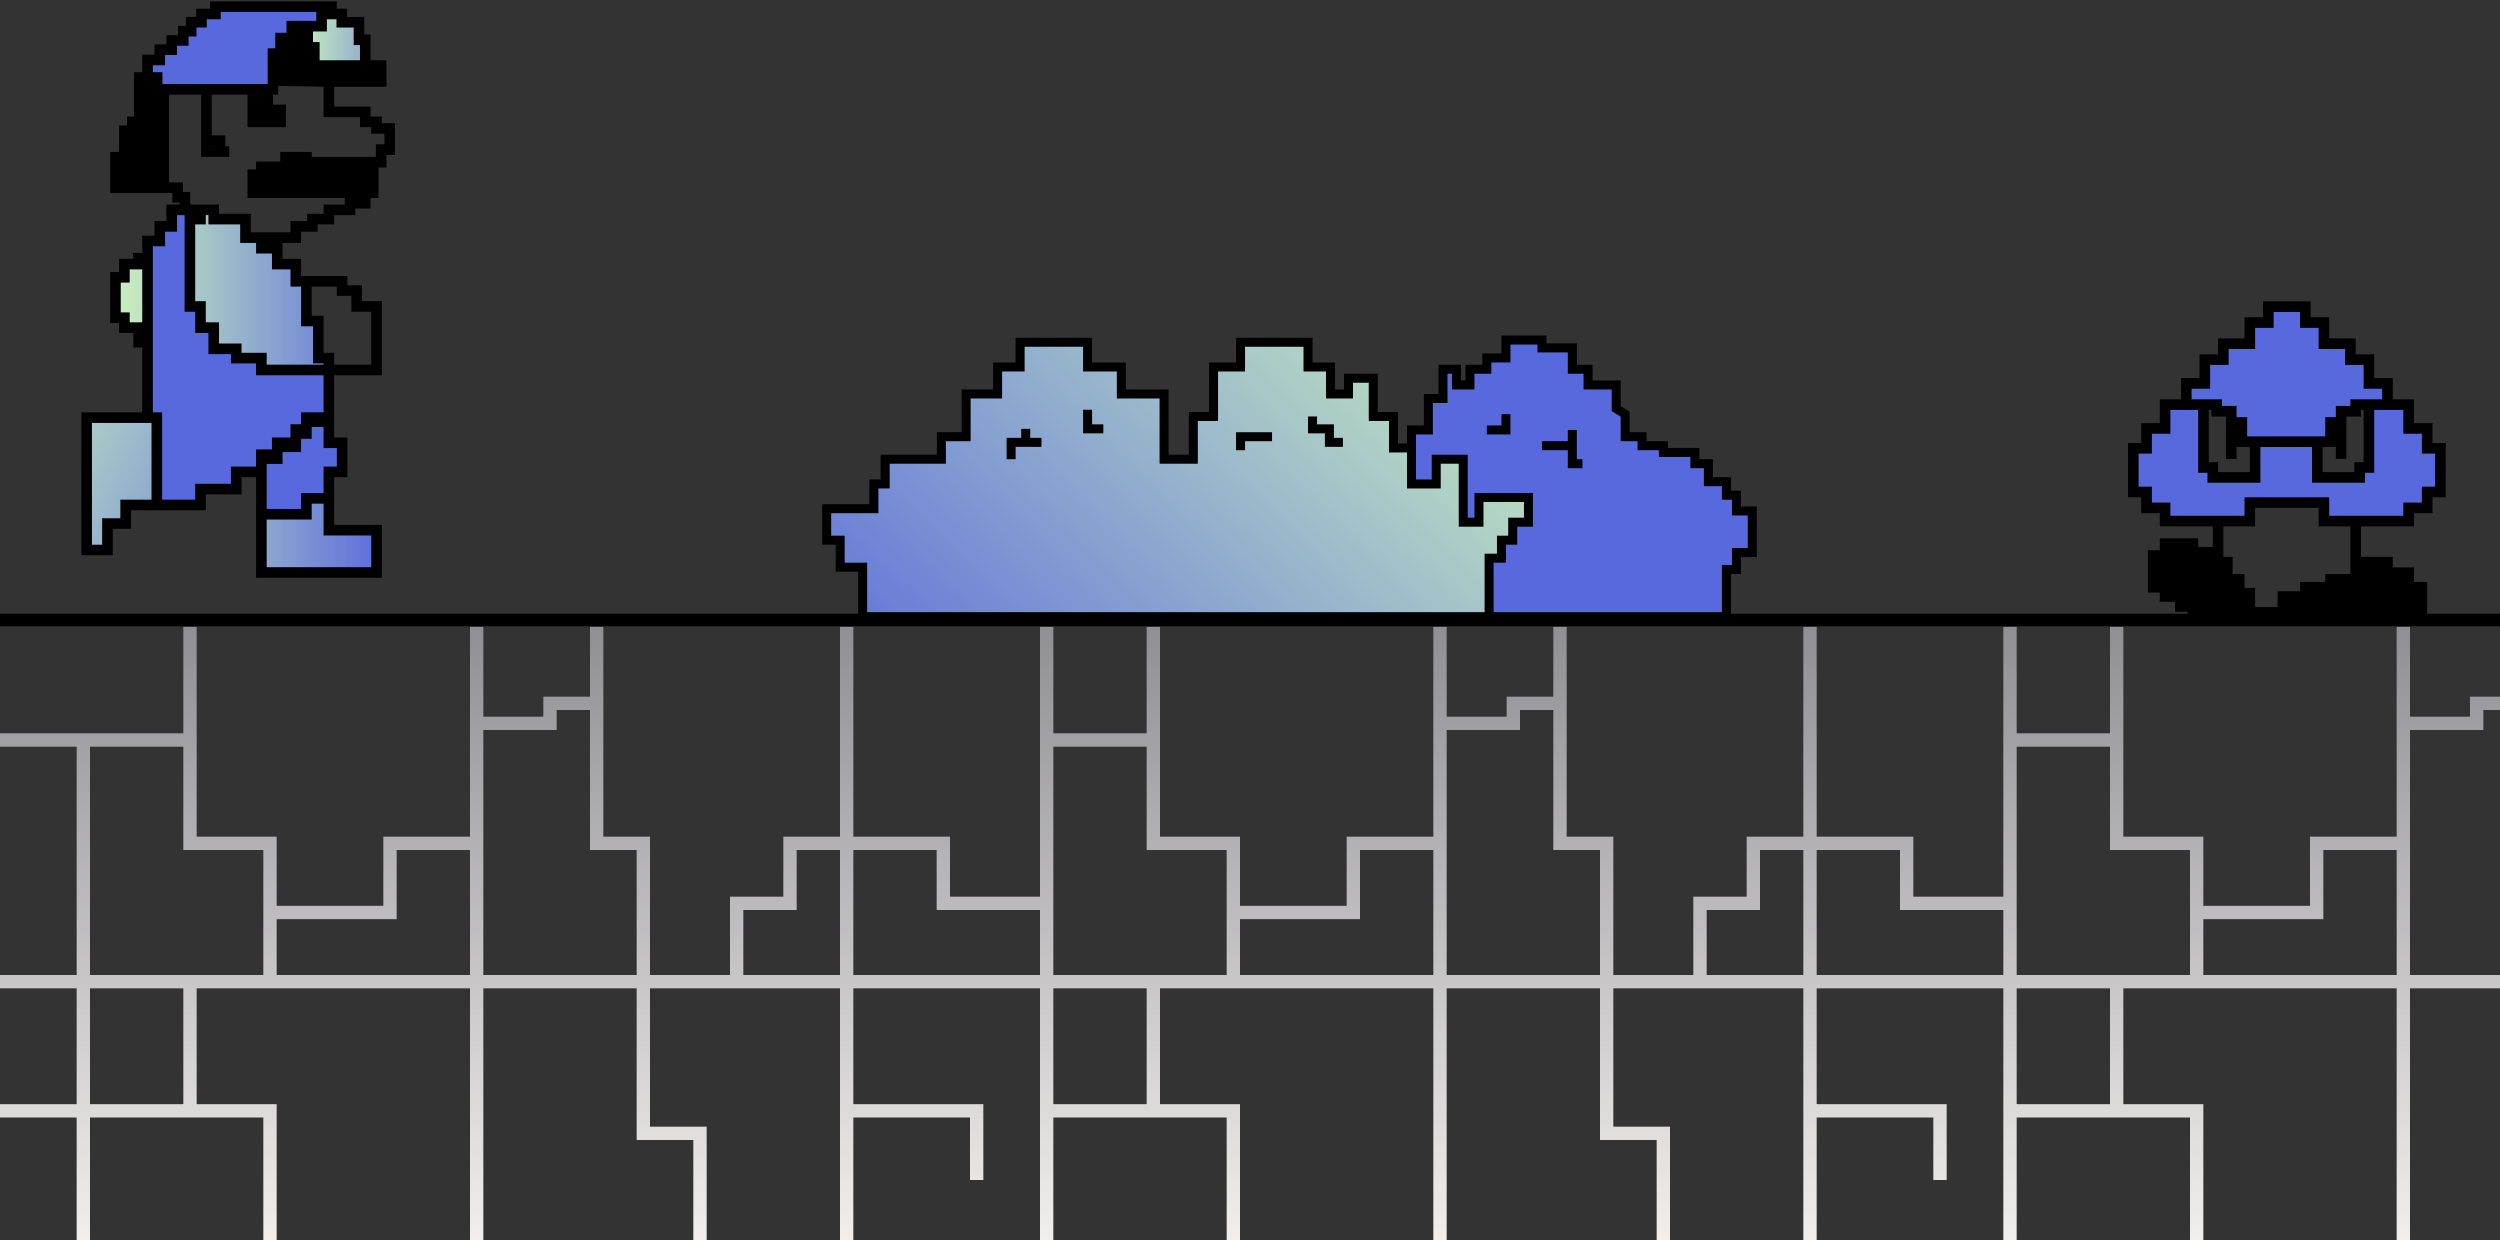 <svg width="375" height="186" viewBox="0 0 375 186" fill="none" xmlns="http://www.w3.org/2000/svg">
<rect x="0" y="0" width="375" height="186" fill="#333333" stroke="none"/>
<path d="M12.5 147.25V111M12.5 147.25V166.625M12.5 147.25H-3.5M12.5 147.25H28.5M12.5 111H-3.5M12.5 111H28.5M-3.5 111V93H28.5M-3.5 111V126.5H-15.5V136.875V147.25H-3.5M12.5 166.625V186M12.5 166.625H-3.5M12.5 166.625H28.5M-3.5 166.625V147.25M-3.5 166.625H-15.5V186M127 93H157M127 93H89.5M127 93V126.5M127 147.25H157M127 147.25H110.5M127 147.25V126.5M127 147.25V166.625M157 147.25V135.5M157 147.25V111H173M157 147.25V166.625M157 147.25H173M110.5 147.25V135.5H118.5V126.5H127M110.5 147.25H96.5M127 126.5H141.5V135.5H157M96.5 147.25V126.5H89.5V105.5M96.5 147.25H71.5M96.5 147.25V170H105V186M89.5 105.5V93M89.5 105.5H82.5V108.5H71.5M89.5 93H71.5M71.5 108.5V93M71.5 108.5V126.5M71.5 93H28.5M71.5 147.25V186M71.5 147.25H40.5M71.5 147.25V126.5M127 166.625V186M127 166.625H146.5V177M28.5 111V93M28.5 111V126.5H40.5V136.875M40.5 147.25V136.875M40.5 147.25H28.5M40.5 136.875H58.5V126.5H71.5M28.5 166.625V147.25M28.5 166.625H40.5V186M157 93V135.5M157 93H173M271.5 93H301.5M271.5 93H234M271.5 93V126.5M271.5 147.25H301.5M271.5 147.25H255M271.5 147.25V126.5M271.5 147.25V166.625M301.5 147.25V135.5M301.5 147.25V111H317.5M301.5 147.25V166.625M301.5 147.25H317.5M255 147.25V135.5H263V126.5H271.5M255 147.25H241M271.5 126.5H286V135.5H301.5M241 147.25V126.5H234V105.5M241 147.25H216M241 147.25V170H249.5V186M234 105.5V93M234 105.5H227V108.5H216M234 93H216M216 108.5V93M216 108.5V126.5M216 93H173M216 147.25V186M216 147.25H185M216 147.25V126.5M271.5 166.625V186M271.5 166.625H291V177M173 111V93M173 111V126.5H185V136.875M185 147.25V136.875M185 147.25H173M185 136.875H203V126.5H216M157 166.625V186M157 166.625H173M173 166.625V147.25M173 166.625H185V186M301.5 93V135.5M301.5 93H317.5M407.5 126.5V135.5H399.5V147.25H385.5M385.5 147.25V126.5H378.5V105.5M385.5 147.25H360.5M385.5 147.25V170H394V186M378.5 105.5V93H360.5M378.5 105.5H371.5V108.5H360.5M360.5 108.5V93M360.5 108.5V126.5M360.5 93H317.5M360.5 147.25V186M360.5 147.25H329.5M360.5 147.25V126.5M317.5 111V93M317.5 111V126.5H329.5V136.875M329.5 147.25V136.875M329.5 147.25H317.5M329.5 136.875H347.5V126.5H360.5M301.5 166.625V186M301.5 166.625H317.5M317.5 166.625V147.25M317.5 166.625H329.5V186" stroke="url(#paint0_linear_1687_4878)" stroke-width="2"/>
<path d="M39.207 68.205V70.786V77.139H45.957V74.757H49.333V73.367V70.786H51.318V68.205V66.418H49.333V62.646H45.957V64.433H44.369V66.418H41.59V68.205H39.207Z" fill="#5869DD"/>
<path d="M32.308 1V2.092H30.223V3.333H28.684V4.673H27.493V6.063H25.756V7.452H23.969V8.991H22.133V11.622H23.572V13.409H24.565H30.968H37.916H40.15H40.944V12.118V8.048H42.086V5.715H43.773V3.928H46.156H48.24V1H32.308Z" fill="#5869DD"/>
<path d="M54.792 28.895H55.983V24.328H45.957V23.584H44.965H42.83V25.023H39.207V26.214H37.916V28.895H54.792Z" fill="black"/>
<path d="M37.916 13.409V18.273H42.086V16.486H40.15V13.409H37.916Z" fill="black"/>
<path d="M22.133 11.622H20.892V16.784V18.273H19.85V19.613H18.658V23.584H17.318V28.15H24.565V13.409H23.572V11.622H22.133Z" fill="black"/>
<path d="M49.333 12.217H57.175V9.835H54.792H47.148V7.105H46.156V5.715V3.928H43.773V5.715H42.086V8.048H40.944V12.118H42.83L47.148 12.184L49.333 12.217Z" fill="black"/>
<path d="M22.133 38.722H20.794L20.892 39.616H18.658V41.601H17.318V47.656H18.658V49.145H20.794V51.329H22.133V38.722Z" fill="url(#paint1_linear_1687_4878)"/>
<path d="M13 62.646V82.5H16.118V78.529H18.846V75.75H23.523V62.646H20.794H13Z" fill="url(#paint2_linear_1687_4878)"/>
<path d="M56.48 79.522H49.333V74.757H45.957V77.139H39.207V85.875H56.48V79.522Z" fill="url(#paint3_linear_1687_4878)"/>
<path d="M23.523 62.646V75.75H30.074V73.367H35.435V70.786H39.207V68.205H41.59V66.418H44.369V64.433H45.957V62.646H49.333V55.499H39.207V53.712H35.435V52.322H32.06V49.145H30.074V45.969H28.486V39.616V32.865H30.074V31.476H27.741H25.756V33.957H23.969V36.141H22.133V38.722V51.329V62.646H23.523Z" fill="#5869DD"/>
<path d="M54.792 9.835V5.963H53.849V3.333H51.268V2.092H49.73V1H48.24V3.928H46.156V5.715V7.105H47.148V9.835H54.792Z" fill="url(#paint4_linear_1687_4878)"/>
<path d="M45.957 42.197H44.369V39.616H41.59V37.233H39.207V35.645H36.825V32.865H32.06V31.476H30.074V32.865H28.486V39.616V45.969H30.074V49.145H32.06V52.322H35.435V53.712H39.207V55.499H49.333V53.712H47.744V50.734V48.153H45.957V45.969V42.197Z" fill="url(#paint5_linear_1687_4878)"/>
<path d="M13 62.646V61.852H12.206V62.646H13ZM13 82.5H12.206V83.294H13V82.5ZM16.118 82.5V83.294H16.912V82.5H16.118ZM16.118 78.529V77.735H15.324V78.529H16.118ZM18.846 78.529V79.323H19.64V78.529H18.846ZM18.846 75.75V74.955H18.052V75.75H18.846ZM23.523 62.646H24.317V61.852H23.523V62.646ZM30.074 75.75V76.544H30.868V75.75H30.074ZM30.074 73.367V72.573H29.28V73.367H30.074ZM35.435 73.367V74.161H36.229V73.367H35.435ZM35.435 70.786V69.992H34.641V70.786H35.435ZM39.207 68.205V67.411H38.413V68.205H39.207ZM41.59 68.205V68.999H42.384V68.205H41.59ZM41.59 66.418V65.624H40.795V66.418H41.59ZM44.369 66.418V67.212H45.163V66.418H44.369ZM44.369 64.433V63.639H43.575V64.433H44.369ZM45.957 64.433V65.227H46.752V64.433H45.957ZM45.957 62.646V61.852H45.163V62.646H45.957ZM56.48 55.499V56.293H57.274V55.499H56.48ZM56.48 45.969H57.274V45.175H56.48V45.969ZM53.502 45.969H52.708V46.763H53.502V45.969ZM53.502 43.586H54.296V42.792H53.502V43.586ZM51.318 43.586H50.524V44.381H51.318V43.586ZM51.318 42.197H52.112V41.403H51.318V42.197ZM44.369 42.197H43.575V42.991H44.369V42.197ZM44.369 39.616H45.163V38.822H44.369V39.616ZM41.59 39.616H40.795V40.41H41.59V39.616ZM41.59 37.233H42.384V36.439H41.59V37.233ZM39.207 37.233H38.413V38.027H39.207V37.233ZM36.825 35.645H36.03V36.439H36.825V35.645ZM36.825 32.865H37.619V32.071H36.825V32.865ZM32.06 32.865H31.265V33.66H32.06V32.865ZM32.06 31.476H32.854V30.681H32.06V31.476ZM30.074 32.865V33.66H30.868V32.865H30.074ZM28.486 32.865V32.071H27.692V32.865H28.486ZM28.486 45.969H27.692V46.763H28.486V45.969ZM30.074 45.969H30.868V45.175H30.074V45.969ZM30.074 49.145H29.28V49.94H30.074V49.145ZM32.06 49.145H32.854V48.351H32.06V49.145ZM32.06 52.322H31.265V53.116H32.06V52.322ZM35.435 52.322H36.229V51.528H35.435V52.322ZM35.435 53.712H34.641V54.506H35.435V53.712ZM39.207 53.712H40.001V52.918H39.207V53.712ZM39.207 55.499H38.413V56.293H39.207V55.499ZM49.333 53.712H50.127V52.918H49.333V53.712ZM47.744 53.712H46.95V54.506H47.744V53.712ZM47.744 48.153H48.538V47.359H47.744V48.153ZM45.957 48.153H45.163V48.947H45.957V48.153ZM49.333 66.418H48.538V67.212H49.333V66.418ZM51.318 66.418H52.112V65.624H51.318V66.418ZM51.318 70.786V71.58H52.112V70.786H51.318ZM49.333 70.786V69.992H48.538V70.786H49.333ZM49.333 79.522H48.538V80.316H49.333V79.522ZM56.48 79.522H57.274V78.728H56.48V79.522ZM56.48 85.875V86.669H57.274V85.875H56.48ZM39.207 85.875H38.413V86.669H39.207V85.875ZM45.957 77.139V77.933H46.752V77.139H45.957ZM45.957 74.757V73.963H45.163V74.757H45.957ZM44.369 35.645V36.439H45.163V35.645H44.369ZM44.369 33.957V33.163H43.575V33.957H44.369ZM46.851 33.957V34.752H47.645V33.957H46.851ZM46.851 32.865V32.071H46.057V32.865H46.851ZM49.333 32.865V33.66H50.127V32.865H49.333ZM49.333 31.476V30.681H48.538V31.476H49.333ZM52.509 31.476V32.27H53.303V31.476H52.509ZM52.509 30.483V29.689H51.715V30.483H52.509ZM54.792 30.483V31.277H55.586V30.483H54.792ZM55.983 28.895V29.689H56.778V28.895H55.983ZM57.175 24.328V25.122H57.969V24.328H57.175ZM57.175 22.442V21.648H56.381V22.442H57.175ZM58.465 22.442V23.236H59.259V22.442H58.465ZM58.465 19.265H59.259V18.471H58.465V19.265ZM56.48 19.265H55.686V20.06H56.48V19.265ZM56.48 18.273H57.274V17.479H56.48V18.273ZM54.792 18.273H53.998V19.067H54.792V18.273ZM54.792 16.784H55.586V15.99H54.792V16.784ZM49.333 16.784H48.538V17.578H49.333V16.784ZM57.175 12.217V13.011H57.969V12.217H57.175ZM57.175 9.835H57.969V9.041H57.175V9.835ZM54.792 5.963H55.586V5.169H54.792V5.963ZM53.849 5.963H53.055V6.758H53.849V5.963ZM53.849 3.333H54.643V2.539H53.849V3.333ZM51.268 3.333H50.474V4.127H51.268V3.333ZM51.268 2.092H52.062V1.298H51.268V2.092ZM49.73 2.092H48.935V2.886H49.73V2.092ZM49.73 1H50.524V0.206H49.73V1ZM32.308 1V0.206H31.514V1H32.308ZM32.308 2.092V2.886H33.102V2.092H32.308ZM30.223 2.092V1.298H29.429V2.092H30.223ZM30.223 3.333V4.127H31.017V3.333H30.223ZM28.684 3.333V2.539H27.89V3.333H28.684ZM28.684 4.673V5.467H29.479V4.673H28.684ZM27.493 4.673V3.879H26.699V4.673H27.493ZM27.493 6.063V6.857H28.287V6.063H27.493ZM25.756 6.063V5.269H24.962V6.063H25.756ZM25.756 7.452V8.247H26.55V7.452H25.756ZM23.969 7.452V6.658H23.175V7.452H23.969ZM23.969 8.991V9.785H24.763V8.991H23.969ZM22.133 8.991V8.197H21.339V8.991H22.133ZM20.892 11.622V10.828H20.098V11.622H20.892ZM20.892 18.273V19.067H21.686V18.273H20.892ZM19.85 18.273V17.479H19.055V18.273H19.85ZM19.85 19.613V20.407H20.644V19.613H19.85ZM18.658 19.613V18.819H17.864V19.613H18.658ZM18.658 23.584V24.378H19.453V23.584H18.658ZM17.318 23.584V22.79H16.524V23.584H17.318ZM17.318 28.15H16.524V28.944H17.318V28.15ZM23.572 13.409H22.778V14.203H23.572V13.409ZM23.572 11.622H24.366V10.828H23.572V11.622ZM40.944 13.409V14.203H41.738V13.409H40.944ZM42.83 12.118L42.843 11.324H42.83V12.118ZM33.003 21.102H33.797V20.308H33.003V21.102ZM33.003 22.74H32.209V23.534H33.003V22.74ZM30.968 22.74H30.174V23.534H30.968V22.74ZM37.916 18.273H37.122V19.067H37.916V18.273ZM42.086 18.273V19.067H42.88V18.273H42.086ZM42.086 16.486H42.88V15.692H42.086V16.486ZM40.15 16.486H39.356V17.28H40.15V16.486ZM26.649 28.15H27.444V27.356H26.649V28.15ZM26.649 29.59H25.855V30.384H26.649V29.59ZM27.741 29.59H28.536V28.795H27.741V29.59ZM47.148 9.835H46.354V10.629H47.148V9.835ZM47.148 7.105H47.943V6.311H47.148V7.105ZM46.156 7.105H45.362V7.899H46.156V7.105ZM48.24 3.928V4.723H49.035V3.928H48.24ZM47.148 12.184L47.136 12.978L47.148 12.184ZM25.756 31.476V30.681H24.962V31.476H25.756ZM25.756 33.957V34.752H26.55V33.957H25.756ZM23.969 33.957V33.163H23.175V33.957H23.969ZM23.969 36.141V36.935H24.763V36.141H23.969ZM22.133 36.141V35.347H21.339V36.141H22.133ZM20.794 38.722V37.928H19.909L20.005 38.808L20.794 38.722ZM20.892 39.616V40.41H21.777L21.681 39.529L20.892 39.616ZM18.658 39.616V38.822H17.864V39.616H18.658ZM18.658 41.601V42.395H19.453V41.601H18.658ZM17.318 41.601V40.807H16.524V41.601H17.318ZM17.318 47.656H16.524V48.451H17.318V47.656ZM18.658 47.656H19.453V46.862H18.658V47.656ZM18.658 49.145H17.864V49.94H18.658V49.145ZM20.794 49.145H21.589V48.351H20.794V49.145ZM20.794 51.329H20V52.123H20.794V51.329ZM37.916 26.214V25.42H37.122V26.214H37.916ZM39.207 26.214V27.009H40.001V26.214H39.207ZM39.207 25.023V24.229H38.413V25.023H39.207ZM42.83 25.023V25.817H43.624V25.023H42.83ZM42.83 23.584V22.79H42.036V23.584H42.83ZM45.957 24.328H45.163V25.122H45.957V24.328ZM45.957 23.584H46.752V22.79H45.957V23.584ZM37.916 28.895H37.122V29.689H37.916V28.895ZM43.773 3.928V3.134H42.979V3.928H43.773ZM43.773 5.715V6.509H44.568V5.715H43.773ZM42.086 5.715V4.921H41.292V5.715H42.086ZM42.086 8.048V8.842H42.88V8.048H42.086ZM40.944 8.048V7.254H40.15V8.048H40.944ZM22.133 62.646H21.339V63.44H22.133V62.646ZM41.59 68.801V69.595H42.384V68.801H41.59ZM41.59 67.014V66.22H40.795V67.014H41.59ZM44.369 67.014V67.808H45.163V67.014H44.369ZM44.369 65.028V64.234H43.575V65.028H44.369ZM45.957 65.028V65.823H46.752V65.028H45.957ZM45.957 63.242V62.447H45.163V63.242H45.957ZM12.206 62.646V82.5H13.794V62.646H12.206ZM13 83.294H16.118V81.706H13V83.294ZM16.912 82.5V78.529H15.324V82.5H16.912ZM16.118 79.323H18.846V77.735H16.118V79.323ZM19.64 78.529V75.75H18.052V78.529H19.64ZM18.846 76.544H23.523V74.955H18.846V76.544ZM24.317 75.75V62.646H22.728V75.75H24.317ZM23.523 61.852H20.794V63.44H23.523V61.852ZM20.794 61.852H13V63.44H20.794V61.852ZM23.523 76.544H30.074V74.955H23.523V76.544ZM30.868 75.75V73.367H29.28V75.75H30.868ZM30.074 74.161H35.435V72.573H30.074V74.161ZM36.229 73.367V70.786H34.641V73.367H36.229ZM35.435 71.58H39.207V69.992H35.435V71.58ZM40.001 70.786V68.205H38.413V70.786H40.001ZM39.207 68.999H41.59V67.411H39.207V68.999ZM42.384 68.205V66.418H40.795V68.205H42.384ZM41.59 67.212H44.369V65.624H41.59V67.212ZM45.163 66.418V64.433H43.575V66.418H45.163ZM44.369 65.227H45.957V63.639H44.369V65.227ZM46.752 64.433V62.646H45.163V64.433H46.752ZM45.957 63.44H49.333V61.852H45.957V63.44ZM50.127 62.646V55.499H48.538V62.646H50.127ZM49.333 56.293H56.48V54.705H49.333V56.293ZM57.274 55.499V45.969H55.686V55.499H57.274ZM56.48 45.175H53.502V46.763H56.48V45.175ZM54.296 45.969V43.586H52.708V45.969H54.296ZM53.502 42.792H51.318V44.381H53.502V42.792ZM52.112 43.586V42.197H50.524V43.586H52.112ZM51.318 41.403H45.957V42.991H51.318V41.403ZM45.957 41.403H44.369V42.991H45.957V41.403ZM45.163 42.197V39.616H43.575V42.197H45.163ZM44.369 38.822H41.59V40.41H44.369V38.822ZM42.384 39.616V37.233H40.795V39.616H42.384ZM41.59 36.439H39.207V38.027H41.59V36.439ZM40.001 37.233V35.645H38.413V37.233H40.001ZM39.207 34.851H36.825V36.439H39.207V34.851ZM37.619 35.645V32.865H36.03V35.645H37.619ZM36.825 32.071H32.06V33.66H36.825V32.071ZM32.854 32.865V31.476H31.265V32.865H32.854ZM32.06 30.681H30.074V32.27H32.06V30.681ZM29.28 31.476V32.865H30.868V31.476H29.28ZM30.074 32.071H28.486V33.66H30.074V32.071ZM27.692 32.865V39.616H29.28V32.865H27.692ZM27.692 39.616V45.969H29.28V39.616H27.692ZM28.486 46.763H30.074V45.175H28.486V46.763ZM29.28 45.969V49.145H30.868V45.969H29.28ZM30.074 49.94H32.06V48.351H30.074V49.94ZM31.265 49.145V52.322H32.854V49.145H31.265ZM32.06 53.116H35.435V51.528H32.06V53.116ZM34.641 52.322V53.712H36.229V52.322H34.641ZM35.435 54.506H39.207V52.918H35.435V54.506ZM38.413 53.712V55.499H40.001V53.712H38.413ZM39.207 56.293H49.333V54.705H39.207V56.293ZM50.127 55.499V53.712H48.538V55.499H50.127ZM49.333 52.918H47.744V54.506H49.333V52.918ZM48.538 53.712V50.734H46.95V53.712H48.538ZM48.538 50.734V48.153H46.95V50.734H48.538ZM47.744 47.359H45.957V48.947H47.744V47.359ZM46.752 48.153V45.969H45.163V48.153H46.752ZM48.538 62.646V66.418H50.127V62.646H48.538ZM49.333 67.212H51.318V65.624H49.333V67.212ZM50.524 66.418V68.205H52.112V66.418H50.524ZM50.524 68.205V70.786H52.112V68.205H50.524ZM51.318 69.992H49.333V71.58H51.318V69.992ZM48.538 70.786V73.367H50.127V70.786H48.538ZM49.333 80.316H56.48V78.728H49.333V80.316ZM55.686 79.522V85.875H57.274V79.522H55.686ZM56.48 85.081H39.207V86.669H56.48V85.081ZM40.001 85.875V77.139H38.413V85.875H40.001ZM40.001 77.139V70.786H38.413V77.139H40.001ZM39.207 77.933H45.957V76.345H39.207V77.933ZM46.752 77.139V74.757H45.163V77.139H46.752ZM48.538 73.367V74.757H50.127V73.367H48.538ZM48.538 74.757V79.522H50.127V74.757H48.538ZM45.957 75.551H49.333V73.963H45.957V75.551ZM39.207 36.439H44.369V34.851H39.207V36.439ZM45.163 35.645V33.957H43.575V35.645H45.163ZM44.369 34.752H46.851V33.163H44.369V34.752ZM47.645 33.957V32.865H46.057V33.957H47.645ZM46.851 33.66H49.333V32.071H46.851V33.66ZM50.127 32.865V31.476H48.538V32.865H50.127ZM49.333 32.27H52.509V30.681H49.333V32.27ZM53.303 31.476V30.483H51.715V31.476H53.303ZM52.509 31.277H54.792V29.689H52.509V31.277ZM55.586 30.483V28.895H53.998V30.483H55.586ZM54.792 29.689H55.983V28.1H54.792V29.689ZM56.778 28.895V24.328H55.189V28.895H56.778ZM55.983 25.122H57.175V23.534H55.983V25.122ZM57.969 24.328V22.442H56.381V24.328H57.969ZM57.175 23.236H58.465V21.648H57.175V23.236ZM59.259 22.442V19.265H57.671V22.442H59.259ZM58.465 18.471H56.48V20.06H58.465V18.471ZM57.274 19.265V18.273H55.686V19.265H57.274ZM56.48 17.479H54.792V19.067H56.48V17.479ZM55.586 18.273V16.784H53.998V18.273H55.586ZM54.792 15.99H49.333V17.578H54.792V15.99ZM50.127 16.784V12.217H48.538V16.784H50.127ZM49.333 13.011H57.175V11.423H49.333V13.011ZM57.969 12.217V9.835H56.381V12.217H57.969ZM57.175 9.041H54.792V10.629H57.175V9.041ZM55.586 9.835V5.963H53.998V9.835H55.586ZM54.792 5.169H53.849V6.758H54.792V5.169ZM54.643 5.963V3.333H53.055V5.963H54.643ZM53.849 2.539H51.268V4.127H53.849V2.539ZM52.062 3.333V2.092H50.474V3.333H52.062ZM51.268 1.298H49.73V2.886H51.268V1.298ZM50.524 2.092V1H48.935V2.092H50.524ZM31.514 1V2.092H33.102V1H31.514ZM32.308 1.298H30.223V2.886H32.308V1.298ZM29.429 2.092V3.333H31.017V2.092H29.429ZM30.223 2.539H28.684V4.127H30.223V2.539ZM27.89 3.333V4.673H29.479V3.333H27.89ZM28.684 3.879H27.493V5.467H28.684V3.879ZM26.699 4.673V6.063H28.287V4.673H26.699ZM27.493 5.269H25.756V6.857H27.493V5.269ZM24.962 6.063V7.452H26.55V6.063H24.962ZM25.756 6.658H23.969V8.247H25.756V6.658ZM23.175 7.452V8.991H24.763V7.452H23.175ZM23.969 8.197H22.133V9.785H23.969V8.197ZM21.339 8.991V11.622H22.927V8.991H21.339ZM22.133 10.828H20.892V12.416H22.133V10.828ZM20.098 11.622V16.784H21.686V11.622H20.098ZM20.098 16.784V18.273H21.686V16.784H20.098ZM20.892 17.479H19.85V19.067H20.892V17.479ZM19.055 18.273V19.613H20.644V18.273H19.055ZM19.85 18.819H18.658V20.407H19.85V18.819ZM17.864 19.613V23.584H19.453V19.613H17.864ZM18.658 22.79H17.318V24.378H18.658V22.79ZM16.524 23.584V28.15H18.112V23.584H16.524ZM17.318 28.944H24.565V27.356H17.318V28.944ZM25.359 28.15V13.409H23.771V28.15H25.359ZM24.565 12.614H23.572V14.203H24.565V12.614ZM24.366 13.409V11.622H22.778V13.409H24.366ZM23.572 10.828H22.133V12.416H23.572V10.828ZM41.738 13.409V12.118H40.15V13.409H41.738ZM40.944 12.912H42.83V11.324H40.944V12.912ZM24.565 14.203H30.968V12.614H24.565V14.203ZM30.174 13.409V21.102H31.762V13.409H30.174ZM30.968 21.896H33.003V20.308H30.968V21.896ZM32.209 21.102V22.74H33.797V21.102H32.209ZM33.003 23.534H34.392V21.946H33.003V23.534ZM34.392 21.946H30.968V23.534H34.392V21.946ZM31.762 22.74V21.102H30.174V22.74H31.762ZM30.968 14.203H37.916V12.614H30.968V14.203ZM37.122 13.409V18.273H38.711V13.409H37.122ZM37.916 19.067H42.086V17.479H37.916V19.067ZM42.88 18.273V16.486H41.292V18.273H42.88ZM42.086 15.692H40.15V17.28H42.086V15.692ZM37.916 14.203H40.15V12.614H37.916V14.203ZM40.15 14.203H40.944V12.614H40.15V14.203ZM40.944 16.486V13.409H39.356V16.486H40.944ZM24.565 28.944H26.649V27.356H24.565V28.944ZM25.855 28.15V29.59H27.444V28.15H25.855ZM26.649 30.384H27.741V28.795H26.649V30.384ZM26.947 29.59V31.476H28.536V29.59H26.947ZM27.741 32.27H30.074V30.681H27.741V32.27ZM47.943 9.835V7.105H46.354V9.835H47.943ZM47.148 6.311H46.156V7.899H47.148V6.311ZM46.95 7.105V5.715H45.362V7.105H46.95ZM46.95 5.715V3.928H45.362V5.715H46.95ZM46.156 4.723H48.24V3.134H46.156V4.723ZM49.73 0.206H48.24V1.794H49.73V0.206ZM48.24 0.206H32.308V1.794H48.24V0.206ZM49.035 3.928V1H47.446V3.928H49.035ZM42.818 12.912L47.136 12.978L47.161 11.39L42.843 11.324L42.818 12.912ZM47.136 12.978L49.32 13.011L49.345 11.423L47.161 11.39L47.136 12.978ZM54.792 9.041H47.148V10.629H54.792V9.041ZM27.741 30.681H25.756V32.27H27.741V30.681ZM24.962 31.476V33.957H26.55V31.476H24.962ZM25.756 33.163H23.969V34.752H25.756V33.163ZM23.175 33.957V36.141H24.763V33.957H23.175ZM23.969 35.347H22.133V36.935H23.969V35.347ZM21.339 36.141V38.722H22.927V36.141H21.339ZM22.133 37.928H20.794V39.516H22.133V37.928ZM20.005 38.808L20.102 39.702L21.681 39.529L21.584 38.636L20.005 38.808ZM20.892 38.822H18.658V40.41H20.892V38.822ZM17.864 39.616V41.601H19.453V39.616H17.864ZM18.658 40.807H17.318V42.395H18.658V40.807ZM16.524 41.601V47.656H18.112V41.601H16.524ZM17.318 48.451H18.658V46.862H17.318V48.451ZM17.864 47.656V49.145H19.453V47.656H17.864ZM18.658 49.94H20.794V48.351H18.658V49.94ZM20 49.145V51.329H21.589V49.145H20ZM21.339 38.722V51.329H22.927V38.722H21.339ZM22.133 50.535H20.794V52.123H22.133V50.535ZM37.916 27.009H39.207V25.42H37.916V27.009ZM40.001 26.214V25.023H38.413V26.214H40.001ZM39.207 25.817H42.83V24.229H39.207V25.817ZM43.624 25.023V23.584H42.036V25.023H43.624ZM42.83 24.378H44.965V22.79H42.83V24.378ZM55.983 23.534H45.957V25.122H55.983V23.534ZM46.752 24.328V23.584H45.163V24.328H46.752ZM45.957 22.79H44.965V24.378H45.957V22.79ZM37.122 26.214V28.895H38.711V26.214H37.122ZM37.916 29.689H54.792V28.1H37.916V29.689ZM46.156 3.134H43.773V4.723H46.156V3.134ZM42.979 3.928V5.715H44.568V3.928H42.979ZM43.773 4.921H42.086V6.509H43.773V4.921ZM41.292 5.715V8.048H42.88V5.715H41.292ZM42.086 7.254H40.944V8.842H42.086V7.254ZM40.15 8.048V12.118H41.738V8.048H40.15ZM21.339 51.329V62.646H22.927V51.329H21.339ZM22.133 63.44H23.523V61.852H22.133V63.44ZM46.752 45.969V42.197H45.163V45.969H46.752ZM39.207 69.595H41.59V68.007H39.207V69.595ZM42.384 68.801V67.014H40.795V68.801H42.384ZM41.59 67.808H44.369V66.22H41.59V67.808ZM45.163 67.014V65.028H43.575V67.014H45.163ZM44.369 65.823H45.957V64.234H44.369V65.823ZM46.752 65.028V63.242H45.163V65.028H46.752ZM45.957 64.036H49.333V62.447H45.957V64.036Z" fill="black"/>
<path d="M327.941 60.692V57.515H330.721V53.941H333.5V51.559H337.471V48.383H340.251V46H345.81V48.383H348.589V51.559H352.56V53.941H355.339V57.515H358.119V60.692H355.339H353.354V61.684H351.17V63.372H349.582V66.251H347.597H338.265H336.28V63.372H334.692V61.684H332.508V60.692H330.522H327.941Z" fill="#5869DD"/>
<path d="M345.81 75.384H340.251H337.471V78.163H332.706H327.941H324.765V76.178H321.985V73.795H320V67.244H321.985V64.266H324.765V60.692H327.743H327.941H330.522V70.122H331.912V71.611H338.265V66.251H347.597V71.611H353.95V70.122H355.339V60.692H358.119H361.296V64.266H364.075V67.244H366.061V73.795H364.075V76.178H361.296V78.163H358.119H353.354H348.589V75.384H345.81Z" fill="#5869DD"/>
<path d="M353.354 84.318H358.119V85.906H361.296V88.09H363.281V91.862H342.435V89.48H345.81V88.09H349.582V86.899H353.354V84.318Z" fill="black"/>
<path d="M328.934 82.829H332.706V84.318H334.096V86.899H335.883V88.984H337.471V91.862H328.934V90.969H327.048V89.48H324.765V88.09H322.978V83.325H324.765V81.538H328.934V82.829Z" fill="black"/>
<path d="M337.471 75.384H336.677V74.59H337.471V75.384ZM337.471 78.163H338.265V78.957H337.471V78.163ZM324.765 78.163V78.957H323.97V78.163H324.765ZM324.765 76.178V75.384H325.559V76.178H324.765ZM321.985 76.178V76.972H321.191V76.178H321.985ZM321.985 64.266H321.191V63.471H321.985V64.266ZM324.765 64.266H325.559V65.06H324.765V64.266ZM324.765 60.692H323.97V59.898H324.765V60.692ZM327.941 57.515H327.147V56.721H327.941V57.515ZM330.721 57.515H331.515V58.309H330.721V57.515ZM330.721 53.941H329.927V53.147H330.721V53.941ZM333.5 53.941H334.294V54.736H333.5V53.941ZM333.5 51.559H332.706V50.765H333.5V51.559ZM337.471 51.559H338.265V52.353H337.471V51.559ZM337.471 48.383H336.677V47.588H337.471V48.383ZM340.251 48.383H341.045V49.177H340.251V48.383ZM340.251 46H339.456V45.206H340.251V46ZM345.81 46V45.206H346.604V46H345.81ZM345.81 48.383V49.177H345.016V48.383H345.81ZM321.985 67.244H322.779V68.038H321.985V67.244ZM320 67.244H319.206V66.449H320V67.244ZM320 73.795V74.59H319.206V73.795H320ZM321.985 73.795V73.001H322.779V73.795H321.985ZM348.589 75.384V74.59H349.383V75.384H348.589ZM348.589 78.163V78.957H347.795V78.163H348.589ZM361.296 78.163H362.09V78.957H361.296V78.163ZM361.296 76.178H360.501V75.384H361.296V76.178ZM364.075 76.178H364.869V76.972H364.075V76.178ZM364.075 64.266V63.471H364.869V64.266H364.075ZM361.296 64.266V65.06H360.501V64.266H361.296ZM361.296 60.692V59.898H362.09V60.692H361.296ZM358.119 57.515V56.721H358.913V57.515H358.119ZM355.339 57.515V58.309H354.545V57.515H355.339ZM355.339 53.941V53.147H356.134V53.941H355.339ZM352.56 53.941V54.736H351.766V53.941H352.56ZM352.56 51.559V50.765H353.354V51.559H352.56ZM348.589 51.559V52.353H347.795V51.559H348.589ZM348.589 48.383V47.588H349.383V48.383H348.589ZM364.075 67.244V68.038H363.281V67.244H364.075ZM366.061 67.244V66.449H366.855V67.244H366.061ZM366.061 73.795H366.855V74.59H366.061V73.795ZM364.075 73.795H363.281V73.001H364.075V73.795ZM358.119 84.318V83.524H358.913V84.318H358.119ZM358.119 85.906V86.7H357.325V85.906H358.119ZM361.296 85.906V85.112H362.09V85.906H361.296ZM361.296 88.09V88.884H360.501V88.09H361.296ZM363.281 88.09V87.296H364.075V88.09H363.281ZM363.281 91.862H364.075V92.656H363.281V91.862ZM342.435 89.48H341.64V88.686H342.435V89.48ZM345.81 89.48H346.604V90.274H345.81V89.48ZM345.81 88.09H345.016V87.296H345.81V88.09ZM349.582 88.09H350.376V88.884H349.582V88.09ZM349.582 86.899H348.788V86.105H349.582V86.899ZM353.354 86.899H354.148V87.693H353.354V86.899ZM328.934 82.829V83.623H328.14V82.829H328.934ZM328.934 81.538V80.744H329.728V81.538H328.934ZM324.765 81.538H323.97V80.744H324.765V81.538ZM324.765 83.325H325.559V84.119H324.765V83.325ZM322.978 83.325H322.184V82.531H322.978V83.325ZM322.978 88.09V88.884H322.184V88.09H322.978ZM324.765 88.09V87.296H325.559V88.09H324.765ZM324.765 89.48V90.274H323.97V89.48H324.765ZM327.048 89.48V88.686H327.842V89.48H327.048ZM327.048 90.969V91.763H326.254V90.969H327.048ZM328.934 90.969V90.175H329.728V90.969H328.934ZM328.934 91.862V92.656H328.14V91.862H328.934ZM337.471 88.984V88.189H338.265V88.984H337.471ZM335.883 88.984V89.778H335.089V88.984H335.883ZM335.883 86.899V86.105H336.677V86.899H335.883ZM334.096 86.899V87.693H333.302V86.899H334.096ZM334.096 84.318V83.524H334.89V84.318H334.096ZM332.706 84.318V85.112H331.912V84.318H332.706ZM355.339 70.122H356.134V70.916H355.339V70.122ZM353.95 70.122H353.156V69.328H353.95V70.122ZM353.95 71.611H354.744V72.406H353.95V71.611ZM347.597 71.611V72.406H346.802V71.611H347.597ZM349.582 66.251H350.376V67.045H349.582V66.251ZM349.582 63.372H348.788V62.578H349.582V63.372ZM351.17 61.684H350.376V60.89H351.17V61.684ZM353.354 61.684H354.148V62.479H353.354V61.684ZM353.354 60.692H352.56V59.898H353.354V60.692ZM330.522 70.122V70.916H329.728V70.122H330.522ZM331.912 70.122V69.328H332.706V70.122H331.912ZM331.912 71.611V72.406H331.118V71.611H331.912ZM338.265 71.611H339.059V72.406H338.265V71.611ZM336.28 66.251V67.045H335.486V66.251H336.28ZM336.28 63.372V62.578H337.074V63.372H336.28ZM334.692 61.684V60.89H335.486V61.684H334.692ZM332.508 61.684V62.479H331.713V61.684H332.508ZM332.508 60.692V59.898H333.302V60.692H332.508ZM345.81 76.178H337.471V74.59H345.81V76.178ZM338.265 75.384V78.163H336.677V75.384H338.265ZM327.941 78.957H324.765V77.369H327.941V78.957ZM323.97 78.163V76.178H325.559V78.163H323.97ZM324.765 76.972H321.985V75.384H324.765V76.972ZM321.985 63.471H324.765V65.06H321.985V63.471ZM323.97 64.266V60.692H325.559V64.266H323.97ZM324.765 59.898H327.941V61.486H324.765V59.898ZM327.147 60.692V57.515H328.735V60.692H327.147ZM327.941 56.721H330.721V58.309H327.941V56.721ZM329.927 57.515V53.941H331.515V57.515H329.927ZM330.721 53.147H333.5V54.736H330.721V53.147ZM332.706 53.941V51.559H334.294V53.941H332.706ZM333.5 50.765H337.471V52.353H333.5V50.765ZM336.677 51.559V48.383H338.265V51.559H336.677ZM337.471 47.588H340.251V49.177H337.471V47.588ZM339.456 48.383V46H341.045V48.383H339.456ZM340.251 45.206H345.81V46.794H340.251V45.206ZM346.604 46V48.383H345.016V46H346.604ZM321.191 67.244V64.266H322.779V67.244H321.191ZM321.985 68.038H320V66.449H321.985V68.038ZM320.794 67.244V73.795H319.206V67.244H320.794ZM321.191 76.178V73.795H322.779V76.178H321.191ZM320 73.001H321.985V74.59H320V73.001ZM340.251 74.59H348.589V76.178H340.251V74.59ZM349.383 75.384V78.163H347.795V75.384H349.383ZM358.119 77.369H361.296V78.957H358.119V77.369ZM360.501 78.163V76.178H362.09V78.163H360.501ZM361.296 75.384H364.075V76.972H361.296V75.384ZM364.075 65.06H361.296V63.471H364.075V65.06ZM360.501 64.266V60.692H362.09V64.266H360.501ZM361.296 61.486H358.119V59.898H361.296V61.486ZM357.325 60.692V57.515H358.913V60.692H357.325ZM358.119 58.309H355.339V56.721H358.119V58.309ZM354.545 57.515V53.941H356.134V57.515H354.545ZM355.339 54.736H352.56V53.147H355.339V54.736ZM351.766 53.941V51.559H353.354V53.941H351.766ZM352.56 52.353H348.589V50.765H352.56V52.353ZM347.795 51.559V48.383H349.383V51.559H347.795ZM348.589 49.177H345.81V47.588H348.589V49.177ZM363.281 67.244V64.266H364.869V67.244H363.281ZM364.075 66.449H366.061V68.038H364.075V66.449ZM366.855 67.244V73.795H365.266V67.244H366.855ZM363.281 76.178V73.795H364.869V76.178H363.281ZM366.061 74.59H364.075V73.001H366.061V74.59ZM348.589 77.369H353.354V78.957H348.589V77.369ZM353.354 77.369H358.119V78.957H353.354V77.369ZM354.148 78.163V84.318H352.56V78.163H354.148ZM353.354 83.524H358.119V85.112H353.354V83.524ZM358.913 84.318V85.906H357.325V84.318H358.913ZM358.119 85.112H361.296V86.7H358.119V85.112ZM362.09 85.906V88.09H360.501V85.906H362.09ZM361.296 87.296H363.281V88.884H361.296V87.296ZM364.075 88.09V91.862H362.487V88.09H364.075ZM363.281 92.656H342.435V91.068H363.281V92.656ZM341.64 91.862V89.48H343.229V91.862H341.64ZM342.435 88.686H345.81V90.274H342.435V88.686ZM345.016 89.48V88.09H346.604V89.48H345.016ZM345.81 87.296H349.582V88.884H345.81V87.296ZM348.788 88.09V86.899H350.376V88.09H348.788ZM349.582 86.105H353.354V87.693H349.582V86.105ZM352.56 86.899V84.318H354.148V86.899H352.56ZM337.471 78.957H332.706V77.369H337.471V78.957ZM332.706 78.957H327.941V77.369H332.706V78.957ZM333.5 78.163V82.829H331.912V78.163H333.5ZM332.706 83.623H328.934V82.035H332.706V83.623ZM328.14 82.829V81.538H329.728V82.829H328.14ZM328.934 82.332H324.765V80.744H328.934V82.332ZM325.559 81.538V83.325H323.97V81.538H325.559ZM324.765 84.119H322.978V82.531H324.765V84.119ZM323.772 83.325V88.09H322.184V83.325H323.772ZM322.978 87.296H324.765V88.884H322.978V87.296ZM325.559 88.09V89.48H323.97V88.09H325.559ZM324.765 88.686H327.048V90.274H324.765V88.686ZM327.842 89.48V90.969H326.254V89.48H327.842ZM327.048 90.175H328.934V91.763H327.048V90.175ZM329.728 90.969V91.862H328.14V90.969H329.728ZM328.934 91.068H337.471V92.656H328.934V91.068ZM336.677 91.862V88.984H338.265V91.862H336.677ZM337.471 89.778H335.883V88.189H337.471V89.778ZM335.089 88.984V86.899H336.677V88.984H335.089ZM335.883 87.693H334.096V86.105H335.883V87.693ZM333.302 86.899V84.318H334.89V86.899H333.302ZM334.096 85.112H332.706V83.524H334.096V85.112ZM331.912 84.318V82.829H333.5V84.318H331.912ZM342.435 92.656H337.471V91.068H342.435V92.656ZM358.119 61.486H355.339V59.898H358.119V61.486ZM356.134 60.692V70.122H354.545V60.692H356.134ZM355.339 70.916H353.95V69.328H355.339V70.916ZM354.744 70.122V71.611H353.156V70.122H354.744ZM353.95 72.406H347.597V70.817H353.95V72.406ZM346.802 71.611V66.251H348.391V71.611H346.802ZM347.597 65.457H349.582V67.045H347.597V65.457ZM348.788 66.251V63.372H350.376V66.251H348.788ZM349.582 62.578H351.17V64.166H349.582V62.578ZM350.376 63.372V61.684H351.964V63.372H350.376ZM351.17 60.89H353.354V62.479H351.17V60.89ZM352.56 61.684V60.692H354.148V61.684H352.56ZM353.354 59.898H355.339V61.486H353.354V59.898ZM351.964 63.372V68.832H350.376V63.372H351.964ZM327.743 59.898H330.522V61.486H327.743V59.898ZM331.316 60.692V70.122H329.728V60.692H331.316ZM330.522 69.328H331.912V70.916H330.522V69.328ZM332.706 70.122V71.611H331.118V70.122H332.706ZM331.912 70.817H338.265V72.406H331.912V70.817ZM337.471 71.611V66.251H339.059V71.611H337.471ZM338.265 67.045H336.28V65.457H338.265V67.045ZM335.486 66.251V63.372H337.074V66.251H335.486ZM336.28 64.166H334.692V62.578H336.28V64.166ZM333.897 63.372V61.684H335.486V63.372H333.897ZM334.692 62.479H332.508V60.89H334.692V62.479ZM331.713 61.684V60.692H333.302V61.684H331.713ZM332.508 61.486H330.522V59.898H332.508V61.486ZM335.486 63.372V68.832H333.897V63.372H335.486ZM347.597 67.045H338.265V65.457H347.597V67.045ZM330.522 61.486H327.941V59.898H330.522V61.486ZM345.81 76.178H340.251V74.59H345.81V76.178ZM340.251 76.178H337.471V74.59H340.251V76.178ZM324.765 59.898H327.743V61.486H324.765V59.898ZM327.743 59.898H327.941V61.486H327.743V59.898ZM348.589 76.178H345.81V74.59H348.589V76.178Z" fill="black"/>
<path d="M258.959 92.5H223.026H211.724V73.606V64.496H214.254V59.772H216.447V55.386H218.472V57.748H220.496V55.386H223.026V53.699H225.894V51H231.293V52.181H235.848V55.386H238.209V57.748H242.427V61.291L243.776 62.134V65.508H246.307V66.858H249.512V67.87H254.236V69.557H256.26V72.256H258.959V74.281H260.478V76.642H262.839V82.884H260.478V85.415H258.959V92.5Z" fill="#5869DD"/>
<path d="M223.026 64.496H225.894V62.134M237.366 69.557H235.848V66.858M235.848 66.858H231.293M235.848 66.858V64.496M223.026 92.5C223.701 92.5 247.263 92.5 258.959 92.5V85.415H260.478V82.884H262.839V76.642H260.478V74.281H258.959V72.256H256.26V69.557H254.236V67.87H249.512V66.858H246.307V65.508H243.776V62.134L242.427 61.291V57.748H238.209V55.386H235.848V52.181H231.293V51H225.894V53.699H223.026V55.386H220.496V57.748H218.472V55.386H216.447V59.772H214.254V64.496H211.724V73.606V92.5H223.026Z" stroke="black" stroke-width="1.35"/>
<path d="M129.398 85.077V92.5H223.364V83.728H225.22V81.028H226.907V78.329H229.268V74.618H225.22H221.846V78.329H219.484V68.882H215.435V72.594H211.724V67.195H209.024V62.471H205.988V56.736H202.276V59.098H199.577V55.049H196.203V51.337H190.805H186.081V55.049H182.033V62.471H178.996V68.882H174.61V59.098H168.199V55.049H163.138V51.337H153.016V55.049H149.642V59.098H144.919V65.508H141.207V68.882H132.772V72.594H131.085V76.305H124V81.028H126.024V85.077H129.398Z" fill="url(#paint6_linear_1687_4878)"/>
<path d="M151.667 68.882V66.352H153.86M153.86 66.352V64.327M153.86 66.352H156.222M163.138 61.459V64.327H165.5M196.878 62.471V64.327H199.409V66.352H201.433M190.805 65.508H186.081V67.532M129.398 92.5V85.077H126.024V81.028H124V76.305H131.085V72.594H132.772V68.882H141.207V65.508H144.919V59.098H149.642V55.049H153.016V51.337H163.138V55.049H168.199V59.098H174.61V68.882H178.996V62.471H182.033V55.049H186.081V51.337H190.805H196.203V55.049H199.577V59.098H202.276V56.736H205.988V62.471H209.024V67.195H211.724V72.594H215.435V68.882H219.484V78.329H221.846V74.618H225.22H229.268V78.329H226.907V81.028H225.22V83.728H223.364V92.5H129.398Z" stroke="black" stroke-width="1.35"/>
<path d="M0 93H375" stroke="black" stroke-width="2"/>
<defs>
<linearGradient id="paint0_linear_1687_4878" x1="590.5" y1="93" x2="590.5" y2="186" gradientUnits="userSpaceOnUse">
<stop stop-color="#8F8E93"/>
<stop offset="1" stop-color="#F1EFED"/>
</linearGradient>
<linearGradient id="paint1_linear_1687_4878" x1="13" y1="43.438" x2="58.465" y2="43.438" gradientUnits="userSpaceOnUse">
<stop stop-color="#D6FFBB"/>
<stop offset="1" stop-color="#5869DD"/>
</linearGradient>
<linearGradient id="paint2_linear_1687_4878" x1="-1.295" y1="43.438" x2="58.465" y2="70.985" gradientUnits="userSpaceOnUse">
<stop stop-color="#D6FFBB"/>
<stop offset="0.95" stop-color="#5869DD"/>
</linearGradient>
<linearGradient id="paint3_linear_1687_4878" x1="13" y1="43.438" x2="58.465" y2="43.438" gradientUnits="userSpaceOnUse">
<stop stop-color="#D6FFBB"/>
<stop offset="1" stop-color="#5869DD"/>
</linearGradient>
<linearGradient id="paint4_linear_1687_4878" x1="41.59" y1="32.071" x2="64.041" y2="33.049" gradientUnits="userSpaceOnUse">
<stop stop-color="#D6FFBB"/>
<stop offset="1" stop-color="#5869DD"/>
</linearGradient>
<linearGradient id="paint5_linear_1687_4878" x1="13" y1="43.438" x2="58.465" y2="43.438" gradientUnits="userSpaceOnUse">
<stop stop-color="#D6FFBB"/>
<stop offset="1" stop-color="#5869DD"/>
</linearGradient>
<linearGradient id="paint6_linear_1687_4878" x1="141.853" y1="126.274" x2="232.048" y2="32.199" gradientUnits="userSpaceOnUse">
<stop stop-color="#5869DD"/>
<stop offset="1" stop-color="#D6FFBB"/>
</linearGradient>
</defs>
</svg>
